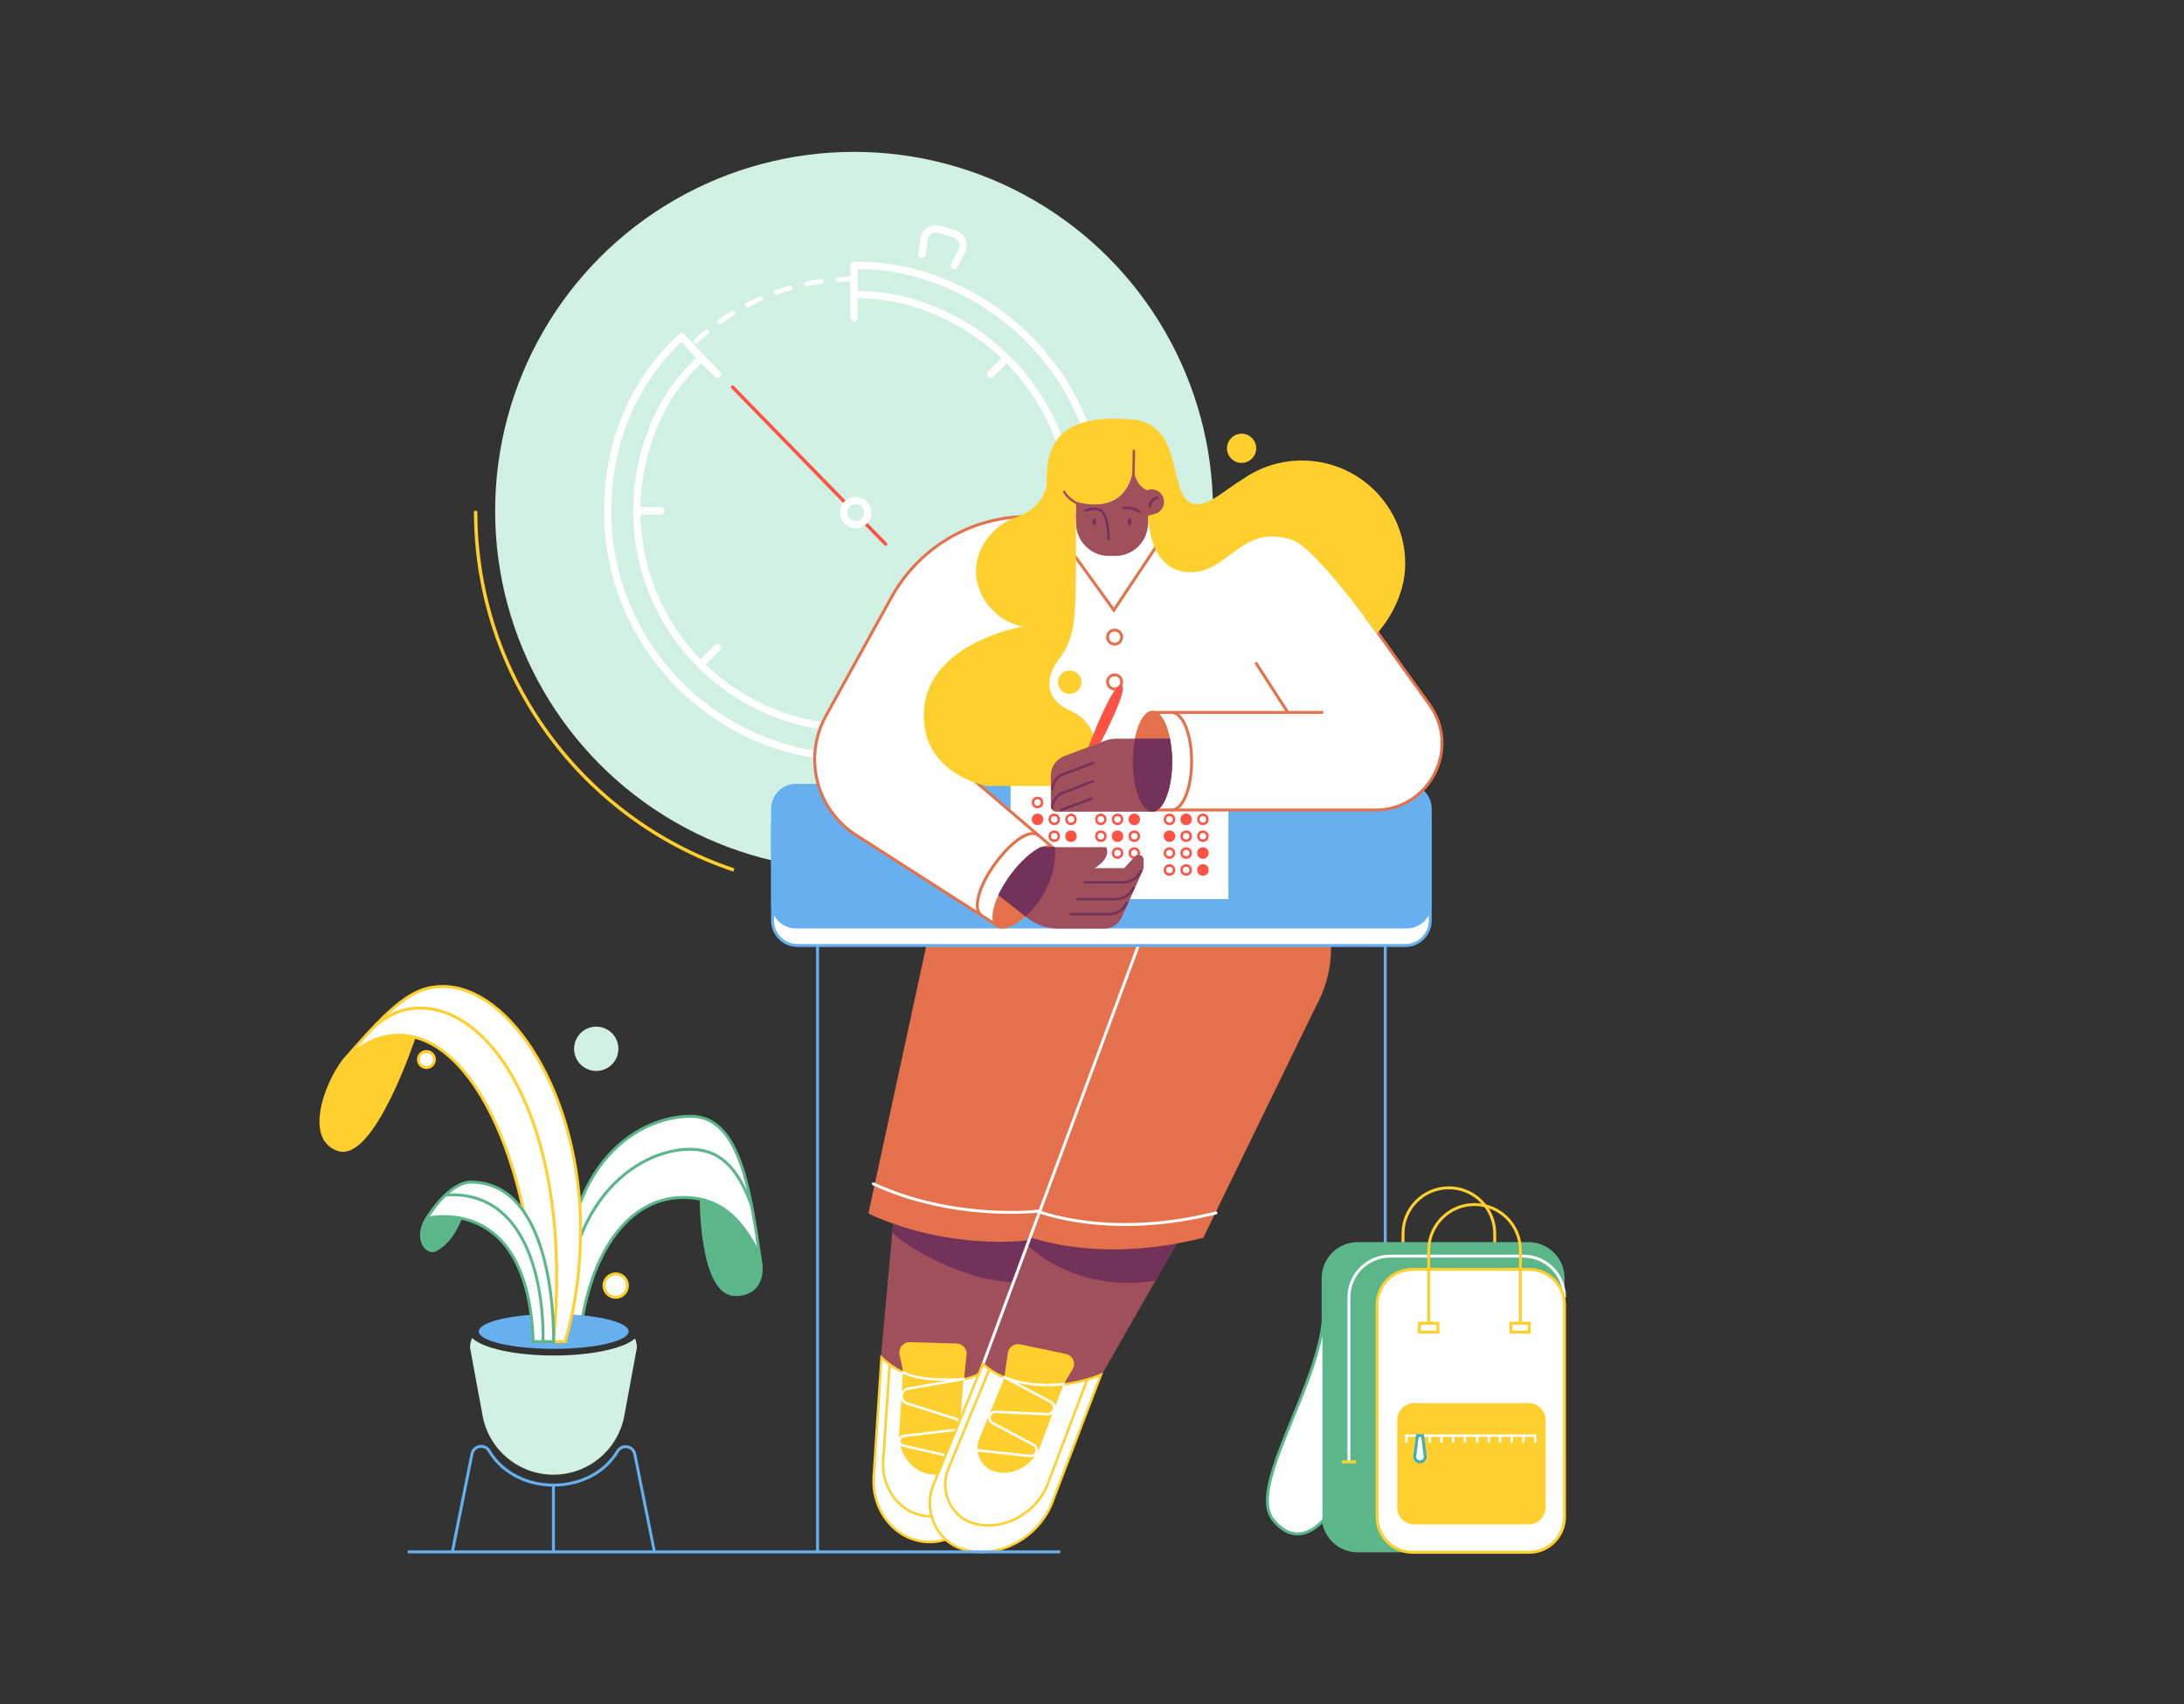 <?xml version="1.0" encoding="utf-8"?>
<!-- Generator: Adobe Illustrator 24.2.3, SVG Export Plug-In . SVG Version: 6.00 Build 0)  -->
<svg version="1.1" id="Слой_1" xmlns="http://www.w3.org/2000/svg" xmlns:xlink="http://www.w3.org/1999/xlink" x="0px" y="0px"
	 viewBox="0 0 4486.7 3500" style="enable-background:new 0 0 4486.7 3500;" xml:space="preserve">
<rect x="0" y="0" width="4486.7" height="3500" fill="#333333" stroke="none"/>
<style type="text/css">
	.st0{fill:#A0505A;}
	.st1{fill:#73325A;}
	.st2{fill:#FFFFFF;stroke:#FFCF2D;stroke-width:5;stroke-miterlimit:10;}
	.st3{fill:none;stroke:#FFCF2D;stroke-width:5;stroke-miterlimit:10;}
	.st4{fill:#FFCF2D;}
	.st5{fill:none;stroke:#FFFFFF;stroke-width:5;stroke-linecap:round;stroke-linejoin:round;stroke-miterlimit:10;}
	.st6{fill:#E4714C;}
	.st7{fill:none;stroke:#FFFFFF;stroke-width:6;stroke-linecap:round;stroke-miterlimit:10;}
	.st8{fill:none;stroke:#FFFFFF;stroke-width:6;stroke-miterlimit:10;}
	.st9{fill:none;stroke:#FFCF2D;stroke-width:5;stroke-linecap:round;stroke-miterlimit:10;}
	.st10{fill:#D0F0E4;}
	.st11{fill:none;stroke:#FFCF2D;stroke-width:7;stroke-miterlimit:10;}
	.st12{fill:none;stroke:#FFFFFF;stroke-width:10;stroke-linecap:round;stroke-miterlimit:10;stroke-dasharray:30.026,35.031;}
	.st13{fill:none;stroke:#FFFFFF;stroke-width:15;stroke-linecap:round;stroke-miterlimit:10;}
	.st14{fill:#D0F0E4;stroke:#FFFFFF;stroke-width:15;stroke-linecap:round;stroke-linejoin:round;stroke-miterlimit:10;}
	.st15{fill:none;stroke:#FE5244;stroke-width:7;stroke-linecap:round;stroke-miterlimit:10;}
	.st16{fill:#D0F0E4;stroke:#FFFFFF;stroke-width:15;stroke-linecap:round;stroke-miterlimit:10;}
	.st17{fill:none;stroke:#66B0F0;stroke-width:6;stroke-miterlimit:10;}
	.st18{fill:#FFFFFF;stroke:#66B0F0;stroke-width:6;stroke-miterlimit:10;}
	.st19{fill:#66B0F0;}
	.st20{fill:none;stroke:#FFCF2D;stroke-width:6;stroke-miterlimit:10;}
	.st21{fill:#5BB789;}
	.st22{fill:#FFFFFF;stroke:#FFCF2D;stroke-width:6;stroke-miterlimit:10;}
	.st23{fill:#FFFFFF;stroke:#5BB789;stroke-width:6;stroke-miterlimit:10;}
	.st24{fill:none;stroke:#FFFFFF;stroke-width:5;stroke-linecap:round;stroke-miterlimit:10;}
	.st25{fill:#FFFFFF;stroke:#3FB1B5;stroke-width:6;stroke-miterlimit:10;}
	.st26{fill:#FFFFFF;}
	.st27{fill:#FE5244;stroke:#FE5244;stroke-width:5;stroke-miterlimit:10;}
	.st28{fill:#FFFFFF;stroke:#FE5244;stroke-width:5;stroke-miterlimit:10;}
	.st29{fill:#FFFFFF;stroke:#E4714C;stroke-width:6;stroke-miterlimit:10;}
	.st30{fill:none;stroke:#E4714C;stroke-width:6;stroke-miterlimit:10;}
	.st31{fill:none;stroke:#73325A;stroke-width:5;stroke-linecap:round;stroke-miterlimit:10;}
	.st32{fill:#FE5244;}
	.st33{fill:none;stroke:#5BB789;stroke-width:6;stroke-miterlimit:10;}
	.st34{fill:#FFCF2D;stroke:#FFCF2D;stroke-width:6;stroke-miterlimit:10;}
</style>
<path class="st0" d="M2142.2,2541.8l-16.9,46.1l-78.1,212.6c-29.3,20.7-66.3,34-107.8,34c-4.9,0-10.8-1.2-15.8-1.5
	c-43.4-3-85-22-113.8-46.2l23.3-256.4l1.7-18.6C1960.7,2560.6,2107.5,2552.4,2142.2,2541.8z"/>
<path class="st1" d="M2142.2,2541.8l-33.1,90c-101,13.7-249-68.9-275.9-101.4l1.7-18.6C1960.7,2560.6,2107.5,2552.4,2142.2,2541.8z"
	/>
<g>
	<path class="st2" d="M2048.8,2800.2l-23.9,250.3c-4.3,66-54.9,116.5-114.9,116.5c-2.7,0-5.4-0.1-8.2-0.3
		c-63.6-4.8-111.5-64.7-107-133.7l14.5-221.2l1.5-23.7c12.8,12,27.7,22.3,44.2,30.3c20.7,10,43.8,16.5,68.5,18.4
		c5,0.4,9.9,0.6,14.8,0.6c14.2,0,28.1-1.6,41.3-4.6c0.4-0.1,0.9-0.2,1.3-0.3c24.7-5.8,47.3-16.5,66.1-31
		C2047.7,2801.1,2048.3,2800.7,2048.8,2800.2z"/>
	<path class="st3" d="M2025.9,2815.4l-16.9,200.3c-3.6,55.8-46.4,98.5-97.2,98.5c-2.3,0-4.6-0.1-6.9-0.3
		c-53.7-4.1-94.3-54.7-90.5-113.1l13.3-199.3"/>
	<path class="st4" d="M1980.7,2830.3c-13.2,2.7-28.1,3.2-42.3,3.2c-4.9,0-9.8-0.2-14.8-0.5c-24.7-1.7-47.9-7.7-68.5-16.9l-6.6-32.4
		c-4.2-13.8,6.3-27.7,20.8-27.2l96,2.8c12.2,0.3,21.5,10.9,20.4,23L1980.7,2830.3z"/>
	<path class="st4" d="M1979.7,2829.3l-12.1,152.1c-2.1,29.5-30.1,51.3-56.5,46.5l-2.1-0.2c-37.6-6.9-66.4-46.1-61.5-88.1l7.6-123.6
		c20.7,9.2,43.8,15.2,68.5,16.9c5,0.4,9.9,0.5,14.8,0.5C1952.6,2833.5,1966.5,2832,1979.7,2829.3z"/>
	<path class="st5" d="M1965,2994.1l-109.5-25c-11.1-2.5-10.3-18.6,1.1-20l104.7-12.3c12.5-1.5,14.2-19,2.2-22.8l-100.3-31.8
		c-15.3-4.9-14.1-26.9,1.7-30.1l114.9-19.9c0,0-85.8,7.5-124.6-13.9"/>
</g>
<path class="st6" d="M2348.8,1979.3l-206.6,562.5c-34.7,10.6-198.4,24.6-358.2-49.5l125.7-581.5c11.7-88,86.7-153.8,175.6-153.8
	h92.4C2293.8,1756.9,2378.6,1866.9,2348.8,1979.3z"/>
<path class="st7" d="M2166.2,2481.8c-34.7,10.6-212.4,23.6-372.2-50.5"/>
<path class="st0" d="M2417.7,2552.9l-20.8,36.9l-133.1,232.9c-51.3,20.3-111.8,27.8-166,16.4l-6.8-1.9
	c-26.8-5.6-54.2-20.6-73.6-37.4l97.1-259.5c0,0,0.1,0,0.2,0C2148.2,2551.4,2263.4,2582.6,2417.7,2552.9z"/>
<path class="st1" d="M2417.7,2552.9l-43.9,77.3c-169,27-264.8-74.7-264.8-74.7l5.6-15.1C2148.2,2551.4,2263.4,2582.6,2417.7,2552.9z
	"/>
<path class="st6" d="M2702.5,2068.5L2472,2542.1c-195.1,48.8-324.1,9.3-357.4-1.7l241.2-645.1c16.5-39.1,43.9-71.4,77.8-93.9
	c33.9-22.5,74.3-35.2,116.7-35.2C2710.9,1766.2,2780.1,1927.8,2702.5,2068.5z"/>
<path class="st7" d="M2497.9,2491.1c-195.1,48.8-328.1,9.3-361.4-1.7"/>
<line class="st8" x1="2355.8" y1="1895.3" x2="2001.3" y2="2850.9"/>
<g>
	<path class="st2" d="M2261.8,2823.4l-7.8,20.5l-88.4,231.3c-25.3,79.3-108.5,126.4-181.6,108.3l-4-1.3
		c-51.3-12.7-83.9-74.5-63.8-129.1l101-246.8l2.1-5.1c12.7,11.4,27.5,20.8,44,27.6c8.8,3.6,18.1,6.5,27.8,8.6l6.8,1.9
		c28.7,6,58.3,7.1,87.5,3.7C2211.6,2839.8,2237.4,2833.2,2261.8,2823.4z"/>
	<path class="st9" d="M2233.2,2834.1l-77.5,204.8c-21.2,66.4-90.9,105.9-152.1,90.7l-3.3-1.1c-43-10.7-70.3-62.4-53.5-108.2
		l85.6-207.8"/>
	<path class="st4" d="M2203.5,2812l-18.2,30.8c-29.1,3.4-58.7,2.3-87.5-3.7l-6.8-1.9c-9.7-2-19-4.9-27.8-8.6l7.2-50
		c1.7-12,13.3-20.1,25.2-17.6l94,19.7C2203.8,2783.6,2210.9,2799.6,2203.5,2812z"/>
	<path class="st4" d="M2185.3,2842.8l-0.5,0.8l-47,124.2c-12.9,40.3-55.1,64.2-92.3,55l-2-0.7c-26.1-6.5-42.7-37.9-32.4-65.6
		l51.9-126l0.3-1.9c8.8,3.6,18.1,6.5,27.8,8.6l6.8,1.9C2126.6,2845.2,2156.2,2846.2,2185.3,2842.8z"/>
	<path class="st5" d="M2008.1,2978.6l108,11.7c13.3,1.4,18.9-16.6,7.1-22.9l-84.1-44.9c-11.5-6.1-6.7-23.5,6.3-22.9l106.2,4.8
		c14.3,0.7,19.5-18.5,6.9-25.2l-95.3-50.8c0,0,49.1,23.1,121.8,14.1"/>
</g>
<g id="TIMER">
	<circle class="st10" cx="1754.6" cy="1049.3" r="737.4"/>
	<path class="st11" d="M1507.6,1786.8c-308.3-103.2-530.5-394.4-530.5-737.5"/>
	<g>
		<circle class="st12" cx="1754.6" cy="1049.3" r="476.3"/>
	</g>
	<g>
		<line class="st13" x1="1754.6" y1="573.1" x2="1754.6" y2="652.4"/>
		<line class="st13" x1="1754.6" y1="1446.2" x2="1754.6" y2="1525.6"/>
	</g>
	<g>
		<line class="st13" x1="1417.8" y1="712.5" x2="1473.9" y2="768.7"/>
		<line class="st13" x1="2035.2" y1="1330" x2="2091.3" y2="1386.1"/>
	</g>
	<g>
		<line class="st13" x1="1278.3" y1="1049.3" x2="1357.7" y2="1049.3"/>
		<line class="st13" x1="2151.5" y1="1049.3" x2="2230.8" y2="1049.3"/>
	</g>
	<g>
		<line class="st13" x1="1417.8" y1="1386.1" x2="1473.9" y2="1330"/>
		<line class="st13" x1="2035.2" y1="768.7" x2="2091.3" y2="712.5"/>
	</g>
	<g>
		<path class="st14" d="M1754.6,1555.6c-68.3,0-134.6-13.4-197.1-39.8c-60.3-25.5-114.4-62-160.9-108.5s-83-100.6-108.5-160.9
			c-26.4-62.4-39.8-128.7-39.8-197.1c0-140.3,54.4-269.1,152.3-358l40.3,44.4c-41.7,37.9-72.4,79.5-96.2,135.3
			c-23.9,56.1-36.5,117.7-36.5,178.2c0,60.3,11.8,118.7,35.1,173.7c22.5,53.1,54.7,100.9,95.7,141.9s88.7,73.2,141.9,95.6
			c55,23.3,113.4,35.1,173.7,35.1s118.7-11.8,173.7-35.1c53.1-22.5,100.9-54.7,141.9-95.6c41-41,73.2-88.7,95.7-141.9
			c23.3-55,35.1-113.4,35.1-173.7c0-60-12.2-118.3-36.3-173.4c-23.2-53-56.4-100.8-98.6-141.9c-42.1-41-90.9-73.3-145.1-95.9
			c-55.9-23.3-105.9-33.1-166.2-33.1v-60c68.3,0,126.1,11.4,189.3,37.7c61.2,25.5,116.3,61.9,163.9,108.3
			c47.8,46.6,85.4,100.7,111.7,160.8c27.4,62.7,41.4,129.1,41.4,197.4c0,68.3-13.4,134.6-39.8,197.1
			c-25.5,60.3-62,114.4-108.5,160.9s-100.6,83-160.9,108.5C1889.2,1542.2,1822.9,1555.6,1754.6,1555.6z"/>
	</g>
	<line class="st15" x1="1505" y1="795" x2="1819.3" y2="1117.4"/>
	<circle class="st16" cx="1758" cy="1052.6" r="24.9"/>
	<path class="st13" d="M1893.8,522.8l4.5-32.1c2.2-14.8,17.1-24.2,31.4-19.8l31.4,9.5c14.3,4.3,21.5,20.4,15.1,34L1961,545"/>
</g>
<g id="TABLE">
	<polyline class="st17" points="1679.5,3187.2 1679.5,1898.7 2845.8,1898.7 2845.8,3187.2 	"/>
	<path class="st18" d="M2887.1,1941.8H1638.2c-28.2,0-51.1-22.9-51.1-51.1V1696c0-28.2,22.9-51.1,51.1-51.1h1248.9
		c28.2,0,51.1,22.9,51.1,51.1v194.7C2938.2,1918.9,2915.3,1941.8,2887.1,1941.8z"/>
	<path class="st19" d="M2890.1,1906.8H1635.2c-28.2,0-51.1-22.9-51.1-51.1V1661c0-28.2,22.9-51.1,51.1-51.1h1254.9
		c28.2,0,51.1,22.9,51.1,51.1v194.7C2941.2,1883.9,2918.3,1906.8,2890.1,1906.8z"/>
</g>
<path class="st20" d="M2882.3,2686.3v-152.6c0-52,42.2-94.2,94.2-94.2l0,0c52,0,94.2,42.2,94.2,94.2v152.6"/>
<path class="st21" d="M2789.2,3188.1h350.9c40.9,0,74.1-33.2,74.1-74.1v-488.8c0-40.9-33.2-74.1-74.1-74.1h-350.9
	c-40.9,0-74.1,33.2-74.1,74.1V3114C2715.1,3155,2748.3,3188.1,2789.2,3188.1z"/>
<path class="st8" d="M3214.1,2664.6c0-46.8-38-84.8-84.8-84.8h-273.4c-46.8,0-84.8,38-84.8,84.8v337.8"/>
<path class="st22" d="M3141.2,3188.1h-239.3c-40.3,0-72.9-32.6-72.9-72.9v-435.3c0-40.3,32.6-72.9,72.9-72.9h239.3
	c40.3,0,72.9,32.6,72.9,72.9v435.3C3214.1,3155.5,3181.5,3188.1,3141.2,3188.1z"/>
<path class="st20" d="M2935,2720.6V2568c0-52,42.2-94.2,94.2-94.2l0,0c52,0,94.2,42.2,94.2,94.2v152.6"/>
<path class="st4" d="M3140.4,3130.8H2905c-19.1,0-34.6-15.5-34.6-34.6v-179.9c0-19.1,15.5-34.6,34.6-34.6h235.4
	c19.1,0,34.6,15.5,34.6,34.6v179.9C3175.1,3115.3,3159.6,3130.8,3140.4,3130.8z"/>
<line class="st20" x1="2786.1" y1="3002.4" x2="2756.5" y2="3002.4"/>
<path class="st23" d="M2719.7,2689.5c0,145.8-159.4,362.1-104.5,431.4c52.4,66.1,104.5-0.1,104.5-0.1V2689.5z"/>
<line class="st24" x1="2889.2" y1="2948.5" x2="3153.7" y2="2948.5"/>
<rect x="2916" y="2717.6" class="st20" width="38" height="18.2"/>
<rect x="3103.7" y="2717.6" class="st20" width="38" height="18.2"/>
<g>
	<line class="st24" x1="2889.2" y1="2960.7" x2="2889.2" y2="2948.5"/>
	<line class="st24" x1="2913.2" y1="2960.7" x2="2913.2" y2="2948.5"/>
	<line class="st24" x1="2937.3" y1="2960.7" x2="2937.3" y2="2948.5"/>
	<line class="st24" x1="2961.3" y1="2960.7" x2="2961.3" y2="2948.5"/>
	<line class="st24" x1="2985.4" y1="2960.7" x2="2985.4" y2="2948.5"/>
	<line class="st24" x1="3009.4" y1="2960.7" x2="3009.4" y2="2948.5"/>
	<line class="st24" x1="3034.6" y1="2960.7" x2="3034.6" y2="2948.5"/>
	<line class="st24" x1="3058.7" y1="2960.7" x2="3058.7" y2="2948.5"/>
	<line class="st24" x1="3081.6" y1="2960.7" x2="3081.6" y2="2948.5"/>
	<line class="st24" x1="3105.6" y1="2960.7" x2="3105.6" y2="2948.5"/>
	<line class="st24" x1="3129.7" y1="2960.7" x2="3129.7" y2="2948.5"/>
	<line class="st24" x1="3153.7" y1="2960.7" x2="3153.7" y2="2948.5"/>
</g>
<path class="st25" d="M2917.1,3002.4L2917.1,3002.4c-6.5,0-11.4-5.7-10.6-12.1l5.3-41.9h10.6l5.3,41.9
	C2928.6,2996.7,2923.6,3002.4,2917.1,3002.4z"/>
<g id="TEST">
	<rect x="2076.1" y="1609.8" class="st26" width="447.5" height="236.7"/>
	<g>
		<g>
			<circle class="st27" cx="2471.2" cy="1786.7" r="9.3"/>
			<circle class="st28" cx="2436.8" cy="1786.7" r="9.3"/>
			<circle class="st28" cx="2402.5" cy="1786.7" r="9.3"/>
		</g>
		<g>
			<circle class="st27" cx="2471.2" cy="1752" r="9.3"/>
			<circle class="st28" cx="2436.8" cy="1752" r="9.3"/>
			<circle class="st28" cx="2402.5" cy="1752" r="9.3"/>
		</g>
		<g>
			<g>
				<circle class="st28" cx="2471.2" cy="1682.8" r="9.3"/>
				<circle class="st27" cx="2436.8" cy="1682.8" r="9.3"/>
				<circle class="st28" cx="2402.5" cy="1682.8" r="9.3"/>
			</g>
		</g>
		<g>
			<g>
				<circle class="st28" cx="2471.2" cy="1717.4" r="9.3"/>
				<circle class="st28" cx="2436.8" cy="1717.4" r="9.3"/>
				<circle class="st27" cx="2402.5" cy="1717.4" r="9.3"/>
			</g>
		</g>
	</g>
	<g>
		<g>
			<circle class="st27" cx="2200.2" cy="1717.4" r="9.3"/>
			<circle class="st28" cx="2165.8" cy="1717.4" r="9.3"/>
		</g>
		<g>
			<g>
				<circle class="st28" cx="2131.5" cy="1648.2" r="9.3"/>
			</g>
		</g>
		<g>
			<g>
				<circle class="st28" cx="2200.2" cy="1682.8" r="9.3"/>
				<circle class="st28" cx="2165.8" cy="1682.8" r="9.3"/>
				<circle class="st27" cx="2131.5" cy="1682.8" r="9.3"/>
			</g>
		</g>
	</g>
	<g>
		<g>
			<circle class="st28" cx="2330.2" cy="1752" r="9.3"/>
			<circle class="st28" cx="2295.8" cy="1752" r="9.3"/>
			<circle class="st27" cx="2261.5" cy="1752" r="9.3"/>
		</g>
		<g>
			<g>
				<circle class="st27" cx="2330.2" cy="1682.8" r="9.3"/>
				<circle class="st28" cx="2295.8" cy="1682.8" r="9.3"/>
				<circle class="st28" cx="2261.5" cy="1682.8" r="9.3"/>
			</g>
		</g>
		<g>
			<g>
				<circle class="st28" cx="2330.2" cy="1717.4" r="9.3"/>
				<circle class="st27" cx="2295.8" cy="1717.4" r="9.3"/>
				<circle class="st28" cx="2261.5" cy="1717.4" r="9.3"/>
			</g>
		</g>
	</g>
</g>
<path class="st29" d="M2825.2,1663.6h-461.5l0.4-53.8h-278l-80.9-237l-86.6,159.5l244.5,208.6l-116.9,158.4l-288.8-185.1
	c-52.3-34.1-83.8-92.2-83.8-154.6l0,0c0-31.2,7.9-62,23.1-89.3l134.8-243.8c56.6-102.3,164.2-165.7,281-165.7h432.9
	c72,0,139.5,35,181,93.8l209.9,292.2C3001.6,1537.3,2936.8,1663.6,2825.2,1663.6z"/>
<path class="st6" d="M2141,1844.7c-34.2,46-76.3,72.4-94.2,59.1c-17.9-13.3-4.7-61.3,29.4-107.3c34.2-46,72.3-70.4,90.2-57.1
	C2184.3,1752.7,2175.1,1798.8,2141,1844.7z"/>
<polygon class="st30" points="2149.8,1061.2 2288.3,1253.1 2416.1,1061.2 "/>
<circle class="st30" cx="2289.8" cy="1308.5" r="14.5"/>
<circle class="st30" cx="2289.8" cy="1400.5" r="14.5"/>
<polyline class="st30" points="2579.5,1360.6 2645.6,1463.1 2367.6,1463.1 2367.6,1667.1 "/>
<line class="st30" x1="2645.6" y1="1463.1" x2="2718.5" y2="1463.1"/>
<ellipse class="st6" cx="2367.6" cy="1563.4" rx="40.4" ry="103.7"/>
<path class="st30" d="M2407.6,1463.4c22.3,0,40.4,44.8,40.4,100s-18.1,100-40.4,100"/>
<path class="st30" d="M2015.7,1879.9c-17.9-13.3-4.7-61.3,29.4-107.3c34.2-46,70.3-70.4,88.2-57.1"/>
<g id="HAIR">
	<path class="st4" d="M2150.8,978.3c0.7-98.6,66.2-125.6,173.8-117c116,9.3,68.5,168.9,132.9,174.2c27,2.2,57.8-28.4,98.8-53.6
		c33.8-22.8,74.5-36.1,118.4-36.1c117.1,0,212.1,95,212.1,212.1c0,53.9-25.1,106-58.2,143.4c0,0-125.1-175.7-173.6-192.2
		c-95.4-32.4-125.7,51.4-191.9,64.4c-8.7,1.7-18,2.2-28.2,1c-94.2-10.8-76.2-166.1-76.2-166.1c-24.4-10-29.7-35.3-30.6-50.6
		c0.5-7.4,0.2-12.3,0.2-12.3s-0.6,5-0.2,12.3c-2,28.8-19.6,97.7-117.7,73v33.5c0,202.9,3.3,242.3-37.8,293.3
		c-6.1,7.6-46.9,68.9,26.2,102c94.2,42.6,27.7,154.7,27.7,154.7h-199.3c0,0-118.3-21-128.6-128.4
		c-14.7-153.5,177.8-194.6,202.9-199.3c-48.8-7.5-96.5-55.6-96.5-113.9c0-51.7,39.7-95.4,80.5-109.8c0.1,0,0.1,0,0.2-0.1
		c1.2-0.4,2.4-0.8,3.6-1.2c31.9-11,55.4-35.2,60.6-64.5L2150.8,978.3z"/>
	<g>
		<path class="st0" d="M2328.6,979.4C2328.5,979.4,2328.5,979.4,2328.6,979.4c-1.4,0-2.5-1.2-2.5-2.5l0.8-51.1
			c0-1.4,1.1-2.5,2.5-2.5l0,0c1.4,0,2.5,1.2,2.5,2.5l-0.8,51.1C2331,978.3,2329.9,979.4,2328.6,979.4z"/>
	</g>
	<g>
		<path class="st0" d="M2214.8,1037.6c-0.4,0-0.8-0.1-1.2-0.3c-24.2-12.7-29.3-25.7-29.6-26.2c-0.5-1.3,0.2-2.7,1.5-3.2
			s2.7,0.2,3.2,1.4c0.1,0.2,5,11.9,27.2,23.6c1.2,0.6,1.7,2.2,1.1,3.4C2216.6,1037.1,2215.7,1037.6,2214.8,1037.6z"/>
	</g>
	<circle class="st4" cx="2550.7" cy="920.7" r="30"/>
	<circle class="st4" cx="2197.6" cy="1401" r="24.1"/>
</g>
<g id="ARMS">
	<g>
		<path class="st0" d="M2349.4,1763.7l-0.1,18.2c0,1.6-0.4,3.2-1,4.6l-43.8,97.6c-6.5,14.1-20.6,23.1-36.1,23.1h-93.7
			c-23.4,0-46.1-7.9-64.5-22.3l-3.3-2.6l-55.8-43.9l0,0c6.2-13.4,14.7-27.7,25.2-41.8c20-27,42.9-47.2,61.9-56.7h134.5
			c10.7,23.9-24.1,43.1-24.1,43.1h60.8l22-23.9C2337.1,1752.9,2347.4,1755.6,2349.4,1763.7z"/>
		<path class="st31" d="M2314.8,1854.4c-6.5,14.1-20.6,23.1-36.1,23.1h-78.9"/>
		<path class="st31" d="M2328.6,1823.5c-6.5,14.1-20.6,23.1-36.1,23.1h-78.9"/>
		<path class="st31" d="M2343.5,1789.1c-6.5,14.1-20.6,23.1-36.1,23.1h-78.9"/>
		<path class="st1" d="M2140,1842.7c-8.9,14.5-22,29.6-33.1,39.6l-0.1-0.1l-55.8-43.9l0,0c6.2-13.4,14.7-27.7,25.2-41.8
			c20-27,42.9-47.2,61.9-56.7h28.9C2169.6,1762.5,2165.8,1800.7,2140,1842.7z"/>
	</g>
	<g>
		<path class="st32" d="M2235.9,1534.2c0,0,48.6-129.7,67.4-127.1c18.7,2.5-41.9,117.5-41.9,117.5L2235.9,1534.2z"/>
		<g>
			<path class="st0" d="M2408,1563.4c0,55.5-17,100.7-38.3,103.5c-0.7,0.1-1.4,0.1-2.1,0.1h-198c-6,0-10.8-4.8-10.8-10.8V1593
				c0-17.9,11-33.9,27.7-40.2l82.9-31.4c7.5-2.8,15.5-4.3,23.5-4.3h110.8C2406.4,1531.1,2408,1546.8,2408,1563.4z"/>
			<path class="st31" d="M2245.8,1566.8l-62.6,23.7c-12.6,4.8-20.9,16.9-20.9,30.3"/>
			<path class="st31" d="M2245.8,1604.6l-62.6,23.7c-12.6,4.8-20.9,16.9-20.9,30.3"/>
			<line class="st31" x1="2242.4" y1="1639.9" x2="2179.8" y2="1663.6"/>
			<path class="st1" d="M2408,1563.4c0,55.5-17,100.7-38.3,103.5c-0.7,0.1-1.4,0.1-2.1,0.1c-22.3,0-40.4-46.4-40.4-103.7
				c0-15.3,2.3-32.7,4.7-46.3h71.3C2405.7,1530.7,2408,1548.1,2408,1563.4z"/>
		</g>
	</g>
</g>
<g id="HEAD">
	<path id="HEAD_1_" class="st0" d="M2391.4,1030.7c0,5.8-2,11.3-5.3,15.6c-3.4,4.4-8.1,7.6-13.8,9.1l-13.8,3.6v15.4
		c0,37.2-30.1,67.3-67.3,67.3h-13.3c-37.1,0-67.1-30-67.3-67v-44c98.1,24.8,115.7-44.2,117.7-73c0.8,14.6,5.7,38.2,27.3,49.1l3.8-1
		C2375.6,1001.8,2391.4,1014,2391.4,1030.7z"/>
	<g id="FACE">
		<path class="st31" d="M2308,1043.1c0,0,20.4-2,32.2,8.1"/>
		<path class="st31" d="M2228.8,1048.8c0,0,15-8.1,31.8-0.7c10,4.4,16.6,28,16.8,59.2"/>
		<ellipse class="st1" cx="2248" cy="1071.8" rx="3.9" ry="7.5"/>
		<ellipse class="st1" cx="2320.6" cy="1071.8" rx="3.9" ry="7.5"/>
		<path class="st31" d="M2362.3,1040.4c0-8.7,6.1-16.2,14.6-18"/>
	</g>
</g>
<path class="st21" d="M1561.4,2576.9c11.9,28,8.4,85.6-51.5,84.8c-74.3-1-72.4-201.2-72.4-201.2S1513.4,2464,1561.4,2576.9z"/>
<path class="st21" d="M869.4,2509.2c-18.6,39.4,6.4,71.1,27.4,60.2c36.7-19.1,52.5-68.2,52.5-68.2S886.1,2474,869.4,2509.2z"/>
<path class="st23" d="M1560.4,2576.9c-39.8-79.7-84.7-117.6-156.6-117.6c-121.1,0-198.8,129.6-213.6,297.2
	c-1.8-20.8-23.3-42.1-24.9-63.7c-21.6-287,135.7-400.2,253.7-400.2C1515.6,2292.5,1539.7,2431.3,1560.4,2576.9z"/>
<path class="st33" d="M1165.4,2760.5c-21.6-287,143-400.2,251.7-400.2c60.3,0,98.1,35.6,127.2,116.6"/>
<path class="st34" d="M712.3,2171.5c-32.3,32-90.7,163.2-18.4,189.2c72.3,26.1,157-230.8,157-230.8S789.6,2094.8,712.3,2171.5z"/>
<g>
	<path class="st10" d="M1308.4,2767.6l-25.8,139.9c-13,70.2-74.2,121.2-145.6,121.2s-132.6-51-145.6-121.2l-25.8-139.9
		c0-7,1.6-13.7,4.4-19.7c20.7,20.8,88,36,167.7,36c78.6,0,145-14.8,166.8-35C1307,2754.6,1308.4,2761,1308.4,2767.6z"/>
	<path class="st19" d="M1291.5,2734.4c0,19.8-68.9,35.8-153.9,35.8s-153.9-16-153.9-35.8c0-1.6,0.4-3.1,1.3-4.6
		c9.8-17.6,74.4-31.1,152.6-31.1c80.6,0,146.7,14.4,153.3,32.7C1291.3,2732.4,1291.5,2733.4,1291.5,2734.4z"/>
</g>
<path class="st22" d="M1192.8,2525.7c0,82.8-11.4,161-31.7,229.8h-58.4c-0.2-347.7-127-629.4-283.3-629.4
	c-40.6,0-79.2,19-114.1,53.2C808.1,2059,850.8,2026,909.5,2026C1049.7,2026,1192.8,2249.7,1192.8,2525.7z"/>
<path class="st20" d="M770.7,2106c33.4-24.3,54.9-35.6,93.2-35.6c156.4,0,314.7,261,273,685"/>
<path class="st23" d="M1137.3,2755.4c0,0,8.6-326.5-169.3-327.6c-47.1-0.3-91.2,74.4-91.2,74.4s208.3-54.4,218.6,253.2
	L1137.3,2755.4L1137.3,2755.4z"/>
<path class="st33" d="M1115.5,2756.4c2.5-92-20.7-314-200.5-302.1"/>
<circle class="st22" cx="876" cy="2176" r="16.5"/>
<circle class="st22" cx="1264.9" cy="2640.3" r="24.1"/>
<circle class="st10" cx="1224.9" cy="2154" r="45.5"/>
<g>
	<path class="st17" d="M1344.4,3187.2l-40.3-200.7c-3.4-17.1-26.2-21.1-35.2-6.1l0,0c-55.6,92.5-206.6,93.1-263.1,0.9l-1-1.7
		c-9.1-14.8-31.7-10.8-35.1,6.2l-40.4,201.3"/>
	<line class="st17" x1="1136.9" y1="3050.2" x2="1136.9" y2="3188.1"/>
</g>
<line class="st17" x1="837.8" y1="3187.2" x2="2178.2" y2="3187.2"/>
</svg>

